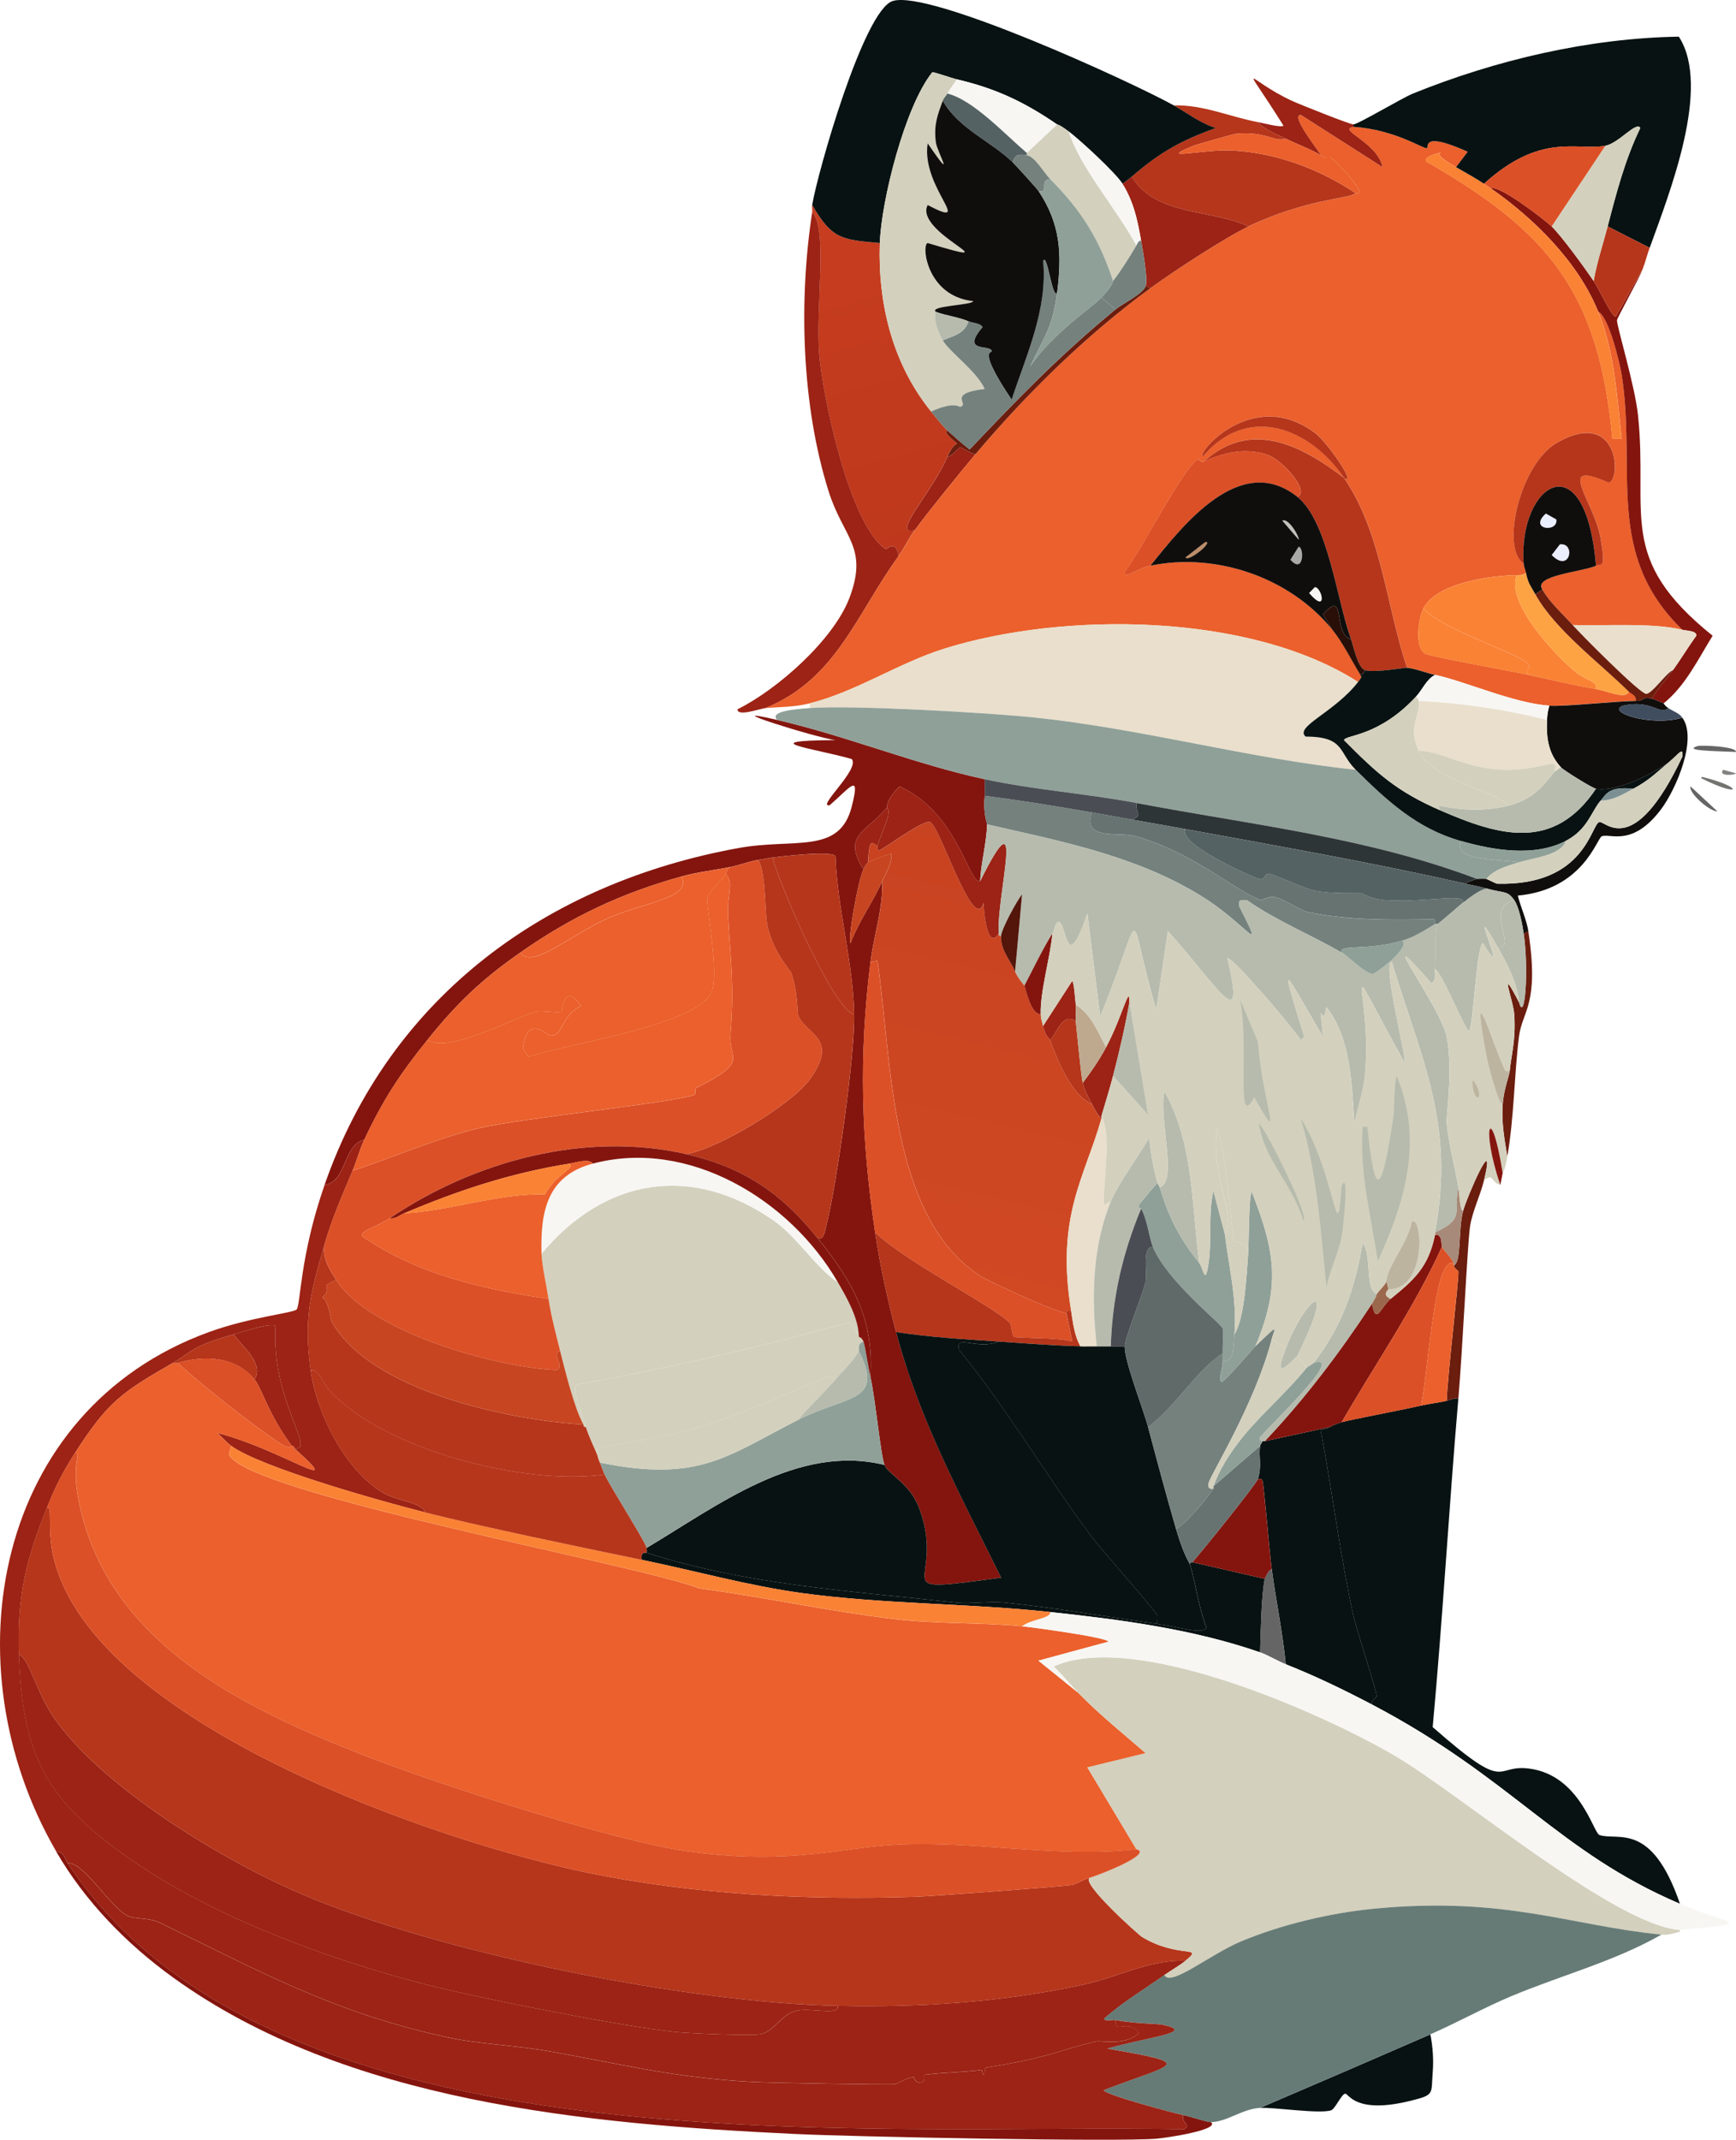 <svg width="155" height="191" viewBox="0 0 155 191" fill="none" xmlns="http://www.w3.org/2000/svg">
<g id="Vector">
<path d="M69.386 64.262C75.635 65.704 81.655 68.203 87.924 69.558V71.04C87.759 72.636 88.137 73.456 88.133 73.583C88.09 75.222 87.587 77.009 87.509 78.665C86.439 78.859 85.584 72.606 80.321 70.194C79.028 71.502 79.248 72.014 79.177 72.101C77.306 74.312 75.179 74.55 77.094 77.608C76.638 78.477 75.642 84.021 75.949 84.171C76.675 82.231 77.927 80.545 78.761 78.665C78.859 81.104 78.015 83.489 77.722 85.864C76.675 94.329 76.888 101.605 78.137 110.006C78.589 113.047 79.234 115.931 80.01 118.902C82.06 126.73 85.804 133.538 89.383 140.822C78.424 142.314 84.575 141.474 82.094 134.679C81.249 132.367 79.335 131.658 78.971 130.762C78.643 129.955 78.177 125.017 77.722 122.926C78.052 117.68 76.087 114.322 72.931 110.431C73.474 110.892 73.62 110.053 73.765 109.477C74.686 105.837 76.341 94.245 76.263 90.521C76.165 85.784 74.767 81.167 74.595 76.436C74.362 75.901 69.808 76.443 68.971 76.544C68.609 76.587 68.13 76.698 67.721 76.754C66.867 76.878 66.037 77.229 65.223 77.39C63.768 77.678 62.289 77.838 60.848 78.237C55.476 79.725 51.043 81.82 46.475 85.014C42.988 87.45 40.807 89.531 38.143 92.85C35.675 95.924 34.214 98.149 32.519 101.746C30.621 102.181 30.979 105.496 28.977 105.77C34.882 88.825 48.96 78.775 65.949 75.697C70.952 74.79 74.96 76.309 76.05 71.99C76.84 68.872 75.949 70.261 74.072 71.883C72.867 72.084 76.823 68.638 76.05 67.755C72.836 66.825 66.992 66.119 74.592 66.062C72.978 65.888 63.312 62.85 69.386 64.262Z" fill="#84150E"/>
<path d="M151.56 66.594C151.925 66.494 155.105 66.637 154.997 67.123C152.739 67.029 150.298 67.005 151.56 66.594Z" fill="#646564"/>
<path d="M150.936 70.194L153.333 72.418C152.739 72.482 150.767 70.839 150.936 70.194Z" fill="#646564"/>
<path d="M151.979 69.347C155.808 70.294 155.473 71.278 151.874 69.454L151.979 69.347Z" fill="#737471"/>
<path d="M153.853 68.712L154.997 69.029C154.994 69.177 153.35 69.344 153.853 68.712Z" fill="#828380"/>
<path d="M78.552 21.697C78.37 27.16 79.71 32.51 83.133 36.732C83.525 37.213 84.166 38.04 84.592 38.424C84.126 38.615 85.426 39.518 85.426 39.589C85.426 39.659 85.071 39.629 84.592 40.753C83.201 44.015 79.44 47.879 81.675 47.317C81.165 48.019 80.746 48.916 80.216 49.645C80.021 48.1 79.143 49.06 79.072 49.01C75.848 46.865 73.43 35.38 73.137 31.539C72.813 27.32 73.933 20.362 72.512 18.94C72.543 18.736 72.478 18.508 72.512 18.304C74.281 21.335 75.108 21.392 78.552 21.693V21.697Z" fill="url(#paint0_linear_1301_1113)"/>
<path d="M80.22 49.652C76.459 54.841 74.669 60.619 68.346 63.205C67.897 63.242 65.817 64.008 65.848 63.312C69.423 61.545 74.44 57.096 75.848 53.359C77.556 48.816 75.291 48.026 73.974 43.828C71.567 36.153 71.303 26.846 72.516 18.943C73.937 20.369 72.816 27.327 73.14 31.543C73.437 35.387 75.855 46.869 79.075 49.013C79.15 49.063 80.027 48.1 80.22 49.649V49.652Z" fill="#9C2315"/>
<path d="M87.094 40.545C85.784 42.094 82.782 45.801 81.678 47.324C79.443 47.886 83.204 44.022 84.595 40.76C84.96 40.776 85.669 39.92 85.74 39.913C85.814 39.907 86.807 40.545 87.094 40.549V40.545Z" fill="#9C2315"/>
<path d="M127.712 181.591C127.928 182.698 128.009 183.855 127.921 184.98C127.766 186.947 128.123 186.98 125.942 187.522C121.017 188.74 120.419 186.876 120.109 186.887C119.801 186.897 119.194 188.258 118.859 188.369C117.813 188.72 113.714 188.081 112.506 188.158C117.583 185.99 122.651 183.799 127.712 181.594V181.591Z" fill="#081212"/>
<path d="M89.177 83.325C89.19 83.486 89.207 83.559 89.386 83.536C89.312 84.757 90.203 85.707 90.635 86.714C90.915 87.36 91.398 87.852 91.469 87.985C91.54 88.123 92.036 90.618 92.927 90.528C92.941 90.986 93.049 91.184 93.137 91.588C93.346 92.539 93.667 92.602 93.761 92.86C94.457 94.73 95.686 97.775 97.512 98.577C97.752 99.016 97.958 99.511 98.346 99.849C96.82 105.192 94.271 108.561 95.638 117.001C95.142 116.921 95.247 117.212 95.223 117.212C94.46 117.202 88.346 114.445 87.411 113.823C79.376 108.494 79.622 94.449 78.349 85.761L77.725 85.868C78.019 83.492 78.866 81.104 78.765 78.668C79.112 77.882 79.629 77.153 79.599 76.233C79.538 76.135 77.6 76.902 77.516 76.975C77.597 74.479 78.029 75.403 78.349 75.493C78.37 75.5 78.278 75.895 78.454 75.918C78.714 75.948 82.316 73.195 83.035 73.375C83.886 73.59 86.992 83.589 87.826 80.575C87.836 81.445 88.181 84.911 89.18 83.328L89.177 83.325Z" fill="url(#paint1_linear_1301_1113)"/>
<path d="M95.216 117.209C95.39 118.056 95.563 118.904 95.736 119.751C94.575 119.373 90.78 119.467 90.53 119.326C90.372 119.24 90.257 118.206 90.216 118.162C88.937 116.694 80.986 112.739 78.133 110.009C76.884 101.608 76.668 94.332 77.718 85.868L78.343 85.761C79.612 94.446 79.369 108.49 87.404 113.823C88.339 114.442 94.454 117.199 95.216 117.212V117.209Z" fill="#DC5027"/>
<path d="M95.216 117.209C95.24 117.209 95.139 116.918 95.632 116.998C95.807 118.085 95.915 119.189 96.466 120.176C94.035 120.106 91.601 119.915 89.177 119.751C86.115 119.547 83.049 119.367 80.01 118.905C79.234 115.937 78.589 113.05 78.137 110.009C80.986 112.739 88.937 116.694 90.22 118.162C90.26 118.209 90.375 119.24 90.534 119.326C90.787 119.464 94.578 119.373 95.74 119.751C95.567 118.904 95.393 118.056 95.22 117.209H95.216Z" fill="#B6361B"/>
<path d="M87.509 78.665C91.695 70.224 88.933 80.117 89.177 83.325C88.177 84.907 87.833 81.442 87.823 80.572C86.989 83.586 83.883 73.586 83.032 73.372C82.313 73.191 78.707 75.945 78.451 75.915C78.278 75.895 78.366 75.496 78.346 75.49C78.761 74.175 79.686 72.469 79.18 72.101C79.251 72.017 79.031 71.502 80.324 70.194C85.588 72.606 86.442 78.859 87.512 78.665H87.509Z" fill="#9C2315"/>
<path d="M78.761 78.665C77.927 80.545 76.675 82.231 75.949 84.171C75.642 84.021 76.641 78.477 77.094 77.608C77.228 77.353 77.276 77.173 77.509 76.972C77.593 76.898 79.531 76.132 79.592 76.229C79.622 77.149 79.106 77.879 78.758 78.665H78.761Z" fill="#C74520"/>
<path d="M78.343 75.49C78.022 75.399 77.59 74.476 77.509 76.972C77.272 77.173 77.225 77.353 77.094 77.608C75.179 74.55 77.306 74.312 79.177 72.101C79.686 72.469 78.758 74.172 78.343 75.49Z" fill="#9C2315"/>
<path d="M130.21 124.833C129.369 134.602 128.819 144.401 127.918 154.164C134.822 160.236 133.309 157.436 136.56 157.871C141.081 158.476 142.256 163.612 142.81 163.799C144.433 164.351 147.458 162.518 149.997 169.941C139.086 165.278 135.068 158.76 122.502 152.153C122.357 151.755 122.911 151.531 122.917 151.41C122.944 151.036 121.064 145.248 120.834 144.211C119.622 138.694 118.967 133.157 117.917 127.69C117.998 127.563 118.279 127.644 118.751 127.373C119.015 127.222 119.501 127.031 119.791 126.948C120.605 126.713 124.622 125.974 126.874 125.466C127.62 125.298 128.407 125.211 129.167 125.041C129.528 124.96 129.825 124.783 130.207 124.83L130.21 124.833Z" fill="#081212"/>
<path d="M118.755 127.376C118.282 127.647 118.002 127.567 117.921 127.694C118.967 133.16 119.626 138.694 120.838 144.214C121.064 145.251 122.948 151.039 122.921 151.414C122.911 151.531 122.36 151.758 122.506 152.156C120.004 150.842 117.425 149.594 114.798 148.557C114.524 145.709 113.934 142.919 113.549 140.086C113.366 138.747 112.847 132.521 112.715 132.143C112.657 131.979 112.435 132.036 112.3 132.036C112.691 130.869 112.36 130.086 112.509 129.072C112.536 128.885 112.664 128.848 112.718 128.647H112.928L118.761 127.376H118.755Z" fill="#081212"/>
<path d="M132.502 105.349C132.171 106.72 131.459 108.116 131.253 109.477C131.027 110.969 130.591 120.414 130.213 124.83C129.832 124.783 129.535 124.96 129.173 125.041C129.224 122.983 130.284 114.074 130.213 113.499C130.203 113.418 129.879 113.268 129.798 112.97C130.514 112.632 130.169 109.895 130.632 108.099C130.915 106.998 133.633 100.672 132.506 105.345L132.502 105.349Z" fill="#6B1D0E"/>
<path d="M128.751 111.28C126.26 116.754 122.799 121.745 119.795 126.951C119.501 127.035 119.015 127.222 118.755 127.376L112.921 128.647C116.53 124.837 119.616 120.745 122.502 116.362C122.867 118.35 123.235 116.704 124.17 115.937C126.189 114.288 127.539 113.154 128.127 110.22C128.802 110.11 128.66 111.1 128.751 111.28Z" fill="#84150E"/>
<path d="M129.795 112.763C128.056 112.037 127.583 122.107 126.878 125.469C124.626 125.977 120.608 126.717 119.795 126.951C122.799 121.745 126.26 116.754 128.751 111.28C128.957 111.679 129.66 112.331 129.791 112.763H129.795Z" fill="#DC5027"/>
<path d="M129.795 112.763C129.815 112.826 129.778 112.91 129.795 112.973C129.876 113.271 130.203 113.425 130.21 113.502C130.277 114.077 129.217 122.987 129.17 125.044C128.41 125.211 127.627 125.298 126.878 125.469C127.583 122.107 128.053 112.037 129.795 112.763Z" fill="#EB602C"/>
<path d="M57.721 138.6C66.695 141.481 76.033 142.016 85.321 143.046C86.678 143.197 88.326 142.906 89.697 143.046C94.251 143.511 98.809 144.308 103.339 144.953C105.341 145.238 107.522 145.957 107.715 145.271C107.023 143.478 106.786 141.477 106.256 139.657C106.233 139.4 106.456 139.457 106.466 139.447C108.617 139.942 110.77 140.436 112.924 140.929C112.617 142.411 112.563 145.773 112.509 147.493C106.52 145.412 100.027 144.565 93.761 143.893C86.415 143.103 78.903 143.207 71.577 142.2C66.779 141.541 62.05 140.209 57.309 139.236C57.161 138.383 57.715 138.637 57.725 138.6H57.721Z" fill="#081212"/>
<path d="M114.795 148.553C114.038 148.252 113.258 147.757 112.502 147.493C112.556 145.77 112.61 142.411 112.917 140.929C112.928 140.879 113.299 140.056 113.542 140.082C113.927 142.916 114.518 145.706 114.791 148.553H114.795Z" fill="#646564"/>
<path d="M32.519 101.749C32.103 102.632 31.85 103.619 31.479 104.502C30.561 106.684 29.639 108.781 28.98 111.066C27.728 115.402 27.1 117.61 27.731 122.291C28.255 126.168 30.841 131.317 34.291 133.304C35.378 133.93 37.829 134.181 37.937 134.997C34.23 134.064 23.349 131.023 20.648 129.069C20.304 128.821 19.757 128.222 19.399 127.904C25.088 129.353 31.256 133.729 26.273 129.279C28.309 129.544 24.166 124.991 24.605 118.373C24.227 118.008 21.455 118.952 20.854 119.116C17.1 120.136 16.965 120.782 15.439 121.658C10.831 124.301 9.612 125.154 6.691 129.704C5.601 131.401 4.946 132.699 4.193 134.576C2.292 139.32 1.519 142.478 1.695 147.707C2.002 156.877 4.267 160.808 11.59 165.92C19.035 171.119 29.318 174.899 38.045 177.144C42.785 178.365 55.689 180.915 60.334 181.38C61.634 181.51 66.928 181.734 67.833 181.591C69.156 181.38 69.754 179.75 71.165 179.473C72.516 179.208 74.946 179.951 74.811 179.048C82.212 179.202 89.541 178.723 96.786 177.141C99.778 176.489 102.752 174.893 105.848 175.023C105.271 175.492 104.582 175.863 103.974 176.295C102.161 177.579 100.21 178.74 98.559 180.212C98.728 180.44 99.322 180.266 99.599 180.319C99.491 181.667 100.757 180.092 101.682 181.483C100.426 182.658 98.37 182.102 97.83 182.226C94.801 182.905 93.792 183.668 88.039 184.555C87.84 184.585 88.029 185.16 87.829 185.19C87.688 185.21 87.762 184.745 87.62 184.765C86.398 184.949 84.123 184.993 82.62 185.19C82.418 185.217 82.62 185.742 82.411 185.826C81.705 186.107 81.624 185.398 81.577 185.401C80.858 185.478 80.149 186.017 79.909 186.037C79.062 186.104 68.579 185.916 66.996 185.826C59.831 185.411 55.409 184.21 48.873 183.073C45.875 182.551 42.681 182.464 39.706 181.801C29.538 179.54 23.207 175.953 14.294 171.634C13.238 171.122 12.107 171.343 11.377 170.999C9.949 170.326 7.306 166.03 6.067 166.338C5.79 165.92 5.719 165.264 5.027 165.278C-4.662 148.597 -0.466 125.85 18.67 118.898C22.34 117.567 26.215 117.195 26.482 116.888C26.854 116.459 26.749 112.177 28.98 105.77C30.983 105.499 30.625 102.181 32.522 101.746L32.519 101.749Z" fill="#9C2315"/>
<path d="M6.063 166.342C24.45 194.11 77.002 189.526 105.736 190.061C106.381 189.62 105.497 189.627 105.632 188.79C106.388 188.941 107.749 189.429 108.13 189.426C108.957 190.115 104.129 190.838 103.235 190.908C99.68 191.196 76.28 190.741 70.949 190.483C52.471 189.596 30.922 187.703 15.436 176.505C11.303 173.518 7.613 169.744 5.02 165.281C5.716 165.264 5.787 165.923 6.06 166.342H6.063Z" fill="#84150E"/>
<path d="M15.436 121.655C15.571 121.638 15.743 121.685 15.851 121.655C18.12 123.739 22.157 126.887 24.703 128.644C25.034 128.875 25.655 129.366 26.057 129.069C26.067 129.082 26.286 129.022 26.266 129.279C31.249 133.726 25.081 129.35 19.392 127.904C19.75 128.226 20.297 128.821 20.642 129.069L20.432 129.811C21.894 133.321 57.08 139.674 62.404 141.778C68.235 142.571 74.062 143.836 79.902 144.532C83.596 144.97 87.664 144.816 91.256 145.168C92.056 145.244 98.886 146.154 98.964 146.543L92.715 148.235C93.894 149.188 95.075 150.141 96.256 151.096C98.15 153.04 100.254 154.726 102.296 156.496L97.09 157.767L101.466 165.074C94.406 165.856 87.374 164.344 80.324 164.649C75.118 164.876 70.719 166.522 61.577 165.284C55.064 164.404 39.325 159.339 32.833 156.813C21.725 152.491 9.055 146.506 6.901 133.2C6.452 130.42 7.343 129.614 6.691 129.708C9.612 125.154 10.831 124.305 15.439 121.662L15.436 121.655Z" fill="#EB602C"/>
<path d="M97.299 167.613C96.469 168.061 101.638 172.698 101.986 172.909C105.257 174.873 107.607 173.591 105.838 175.027C102.742 174.896 99.767 176.492 96.776 177.144C89.531 178.727 82.202 179.205 74.801 179.051C61.354 178.77 39.396 174.364 26.995 169.098C20.058 166.151 9.159 159.607 4.811 153.321C3.187 150.972 2.603 147.981 1.688 147.707C1.512 142.478 2.286 139.32 4.186 134.576C4.747 134.371 4.153 136.446 4.811 139.129C8.457 153.99 39.45 164.505 52.617 167.191C62.164 169.138 72.063 169.627 81.779 169.309C83.208 169.262 95.051 168.389 95.736 168.248C96.057 168.185 96.645 167.81 97.299 167.613Z" fill="#B6361B"/>
<path d="M149.997 172.273C150.021 172.531 149.798 172.474 149.788 172.484C149.322 172.618 148.809 172.745 148.329 172.695C140.132 171.875 134.481 169.269 122.813 170.366C118.859 170.738 114.396 171.788 110.73 173.33C108.036 174.464 104.467 177.409 103.961 176.295C104.568 175.863 105.257 175.492 105.834 175.023C107.6 173.588 105.254 174.869 101.982 172.905C101.634 172.695 96.462 168.061 97.296 167.609C98.376 167.282 102.971 165.455 101.462 165.067L97.087 157.76L102.293 156.489C100.25 154.719 98.144 153.033 96.253 151.089C95.514 150.333 94.859 149.47 94.065 148.761C101.223 145.465 118.042 152.879 124.687 156.807C130.409 160.192 144.292 171.915 149.994 172.266L149.997 172.273Z" fill="#D3D0BD"/>
<path d="M112.506 147.493C113.262 147.757 114.038 148.252 114.798 148.553C117.425 149.594 120.004 150.838 122.506 152.153C135.071 158.76 139.089 165.281 150.001 169.941C154.548 171.885 157.003 171.621 150.001 172.27C144.298 171.919 130.416 160.196 124.693 156.81C118.049 152.882 101.229 145.465 94.072 148.764C94.862 149.477 95.52 150.336 96.26 151.092C95.08 150.14 93.9 149.187 92.718 148.232L98.967 146.539C98.89 146.148 92.063 145.241 91.26 145.164C92.06 144.529 93.859 144.478 93.758 143.893C100.024 144.565 106.516 145.412 112.506 147.493Z" fill="#F7F6F3"/>
<path d="M148.333 172.695C144.136 175.09 139.349 176.331 134.896 178.201C132.462 179.225 130.119 180.54 127.708 181.591C122.647 183.799 117.58 185.987 112.502 188.154C110.895 188.255 109.548 189.406 108.127 189.426C107.745 189.432 106.385 188.941 105.628 188.79C104.906 188.646 98.545 186.957 98.545 186.565C104.97 184.1 106.901 184.267 98.859 182.858C102.387 181.845 106.915 181.403 103.859 180.741C103.302 180.62 101.402 180.65 99.588 180.316C99.308 180.266 98.718 180.436 98.549 180.209C100.2 178.737 102.151 177.576 103.964 176.291C104.47 177.405 108.042 174.461 110.733 173.327C114.396 171.781 118.859 170.734 122.816 170.363C134.484 169.269 140.136 171.875 148.333 172.691V172.695Z" fill="url(#paint2_linear_1301_1113)"/>
<path d="M101.466 165.07C102.975 165.455 98.38 167.285 97.299 167.613C96.645 167.81 96.057 168.182 95.736 168.248C95.051 168.389 83.208 169.262 81.779 169.309C72.063 169.627 62.168 169.138 52.617 167.191C39.45 164.508 8.457 153.99 4.811 139.129C4.153 136.446 4.743 134.371 4.186 134.576C4.939 132.699 5.598 131.404 6.685 129.704C7.336 129.614 6.442 130.42 6.894 133.197C9.048 146.502 21.718 152.488 32.826 156.81C39.318 159.336 55.058 164.401 61.57 165.281C70.713 166.519 75.112 164.873 80.318 164.645C87.37 164.341 94.403 165.85 101.459 165.07H101.466Z" fill="#DC5027"/>
<path d="M99.588 180.319C101.402 180.654 103.302 180.624 103.859 180.744C106.918 181.407 102.387 181.848 98.859 182.862C106.901 184.27 104.97 184.103 98.545 186.569C98.545 186.96 104.906 188.65 105.628 188.793C105.493 189.63 106.378 189.623 105.733 190.065C77.002 189.53 24.45 194.113 6.06 166.345C7.303 166.037 9.946 170.333 11.371 171.005C12.1 171.35 13.231 171.129 14.288 171.641C23.201 175.957 29.531 179.543 39.7 181.808C42.674 182.47 45.864 182.557 48.866 183.079C55.402 184.217 59.825 185.418 66.989 185.833C68.576 185.923 79.055 186.11 79.902 186.043C80.142 186.023 80.851 185.485 81.57 185.408C81.618 185.404 81.698 186.11 82.404 185.833C82.613 185.749 82.411 185.224 82.613 185.197C84.116 185 86.391 184.959 87.614 184.772C87.755 184.752 87.681 185.217 87.823 185.197C88.022 185.167 87.833 184.591 88.032 184.561C93.785 183.675 94.794 182.912 97.823 182.233C98.366 182.112 100.422 182.664 101.675 181.49C100.75 180.098 99.484 181.674 99.592 180.326L99.588 180.319Z" fill="#9C2315"/>
<path d="M74.801 179.048C74.936 179.951 72.505 179.208 71.155 179.473C69.744 179.75 69.143 181.38 67.823 181.591C66.918 181.734 61.624 181.51 60.324 181.38C55.679 180.915 42.775 178.365 38.035 177.144C29.308 174.899 19.024 171.119 11.58 165.92C4.257 160.808 1.992 156.877 1.685 147.707C2.6 147.978 3.187 150.969 4.808 153.321C9.153 159.607 20.054 166.151 26.992 169.098C39.389 174.364 61.351 178.77 74.798 179.051L74.801 179.048Z" fill="#9C2315"/>
<path d="M37.934 134.997C43.096 136.298 51.817 138.102 57.306 139.233C62.046 140.206 66.779 141.538 71.574 142.197C78.9 143.204 86.412 143.103 93.758 143.89C93.859 144.475 92.06 144.522 91.26 145.161C87.668 144.81 83.599 144.963 79.906 144.525C74.069 143.829 68.238 142.565 62.407 141.772C57.08 139.671 21.897 133.318 20.436 129.805L20.645 129.062C23.346 131.019 34.227 134.057 37.934 134.99V134.997Z" fill="#FA8235"/>
<path d="M26.27 129.279C26.293 129.022 26.07 129.079 26.06 129.069C23.923 126.198 23.396 123.947 22.728 123.14C23.589 121.739 21.729 120.273 20.854 119.116C21.452 118.952 24.227 118.012 24.605 118.373C24.166 124.991 28.305 129.544 26.273 129.279H26.27Z" fill="#9C2315"/>
<path d="M20.851 119.116C21.725 120.27 23.585 121.739 22.725 123.14C20.993 121.056 18.285 120.969 15.851 121.658C15.743 121.688 15.567 121.642 15.436 121.658C16.962 120.782 17.1 120.136 20.851 119.116Z" fill="#B6361B"/>
<path d="M22.728 123.137C23.396 123.943 23.923 126.195 26.06 129.065C25.658 129.363 25.037 128.871 24.706 128.641C22.161 126.884 18.12 123.736 15.854 121.652C18.288 120.962 20.996 121.049 22.728 123.134V123.137Z" fill="#DC5027"/>
<path d="M96.05 91.16C96.199 92.535 96.52 95.995 96.675 96.667C96.837 97.376 97.168 97.955 97.509 98.574C95.682 97.768 94.454 94.727 93.758 92.856C94.427 92.06 94.906 90.354 96.05 91.164V91.16Z" fill="#B6361B"/>
<path d="M89.177 119.751C91.601 119.915 94.038 120.106 96.466 120.176C96.952 120.19 97.438 120.166 97.924 120.176H100.422C100.395 121.514 102.08 125.777 102.506 127.376C103.312 130.424 104.126 133.455 105.004 136.482C105.689 138.838 106.206 139.497 106.253 139.661C106.783 141.481 107.019 143.481 107.711 145.275C107.522 145.96 105.338 145.241 103.336 144.957C103.302 144.709 103.39 144.368 103.336 144.214C103.181 143.782 98.306 138.296 97.502 137.225C93.407 131.762 89.963 125.787 85.628 120.494C85.26 119.022 87.276 120.561 89.17 119.751H89.177Z" fill="#081212"/>
<path d="M89.177 119.751C87.283 120.561 85.267 119.022 85.635 120.494C89.97 125.783 93.414 131.762 97.509 137.225C98.312 138.296 103.187 143.782 103.343 144.214C103.397 144.368 103.309 144.706 103.343 144.957C98.812 144.311 94.251 143.515 89.7 143.05C88.329 142.909 86.685 143.2 85.325 143.05C76.037 142.019 66.698 141.484 57.725 138.604C57.752 138.533 57.735 138.312 57.725 138.179C64.072 134.405 71.216 128.855 78.971 130.765C79.335 131.662 81.249 132.371 82.094 134.683C84.578 141.477 78.424 142.314 89.383 140.825C85.8 133.545 82.06 126.734 80.01 118.905C83.049 119.367 86.115 119.547 89.177 119.751Z" fill="#081212"/>
<path d="M77.718 122.926C78.174 125.017 78.64 129.955 78.967 130.762C71.209 128.851 64.069 134.398 57.721 138.175C57.684 137.72 54.531 132.789 53.971 131.611C53.839 131.334 53.704 130.892 53.555 130.551C62.458 132.377 64.956 129.939 71.26 126.74C75.675 124.499 79.001 125.208 76.675 120.598C76.736 120.477 76.493 119.919 77.09 119.751C77.229 120.089 77.526 122.053 77.715 122.93L77.718 122.926Z" fill="#8FA098"/>
<path d="M74.801 114.455C75.628 115.884 76.658 117.677 76.675 119.326C76.351 118.751 76.516 118.353 75.736 118.055C67.765 120.253 59.673 122.143 51.574 123.562C50.939 123.933 51.898 126.088 52.303 127.373C52.05 127.396 52.117 127.199 52.093 127.162C51.307 125.814 50.436 122.291 50.01 120.598C49.615 119.032 49.217 117.543 48.971 115.937C48.798 114.823 48.373 112.876 48.346 111.913C53.998 105.138 61.756 103.85 69.072 108.949C71.239 110.461 72.819 113.151 74.801 114.455Z" fill="#D3D0BD"/>
<path d="M76.678 119.326C76.692 119.353 76.928 119.34 77.094 119.751C76.496 119.919 76.739 120.477 76.678 120.598C76.243 121.454 75.23 122.401 74.595 123.14C74.332 123.02 74.214 122.853 73.866 122.93C73.235 123.063 66.374 126.279 61.783 127.59C59.484 128.246 53.849 129.136 53.451 129.283C53.265 129.35 53.366 129.738 53.346 129.919C52.975 129.022 52.607 128.329 52.306 127.376C51.901 126.091 50.942 123.933 51.577 123.565C59.676 122.147 67.769 120.257 75.74 118.059C76.52 118.356 76.351 118.754 76.678 119.33V119.326Z" fill="#D3D0BD"/>
<path d="M74.595 123.137C73.525 124.385 72.313 125.472 71.263 126.737C64.96 129.935 62.461 132.374 53.559 130.547C53.38 130.139 53.363 129.942 53.349 129.912C53.366 129.734 53.268 129.343 53.454 129.276C53.852 129.129 59.487 128.236 61.786 127.583C66.378 126.272 73.235 123.06 73.869 122.923C74.217 122.849 74.335 123.017 74.599 123.134L74.595 123.137Z" fill="#D3D0BD"/>
<path d="M71.26 126.74C72.309 125.476 73.522 124.388 74.592 123.14C75.227 122.404 76.239 121.458 76.675 120.598C79.001 125.208 75.675 124.499 71.26 126.74Z" fill="#B6BBAD"/>
<path d="M74.801 114.455C72.819 113.151 71.239 110.461 69.072 108.949C61.759 103.85 53.998 105.138 48.346 111.913C48.238 108.116 48.856 104.947 52.927 103.867C61.482 101.595 70.537 107.085 74.798 114.455H74.801Z" fill="#F7F6F3"/>
<path d="M67.721 76.758C68.457 78.237 68.221 81.431 68.555 82.793C69.116 85.085 70.557 86.597 70.638 86.818C71.246 88.46 71.185 90.448 71.263 90.628C72.006 92.391 74.97 92.649 72.303 96.346C70.723 98.537 64.177 102.539 61.263 103.017C52.286 100.959 42.401 103.606 34.808 108.734C33.606 109.547 32.208 109.835 32.309 110.324C37.137 113.719 43.211 115.108 48.974 115.937C49.22 117.543 49.622 119.029 50.014 120.598C49.146 120.788 50.476 121.976 49.7 122.291C44.369 122.09 32.974 118.922 30.017 114.245C29.392 113.254 28.761 112.287 28.977 111.066C29.636 108.781 30.557 106.684 31.476 104.502C35.274 103.268 38.927 101.608 42.829 100.692C46.587 99.805 60.48 98.387 61.992 97.728C62.208 97.634 61.985 97.199 62.202 97.092C66.965 94.71 65.041 94.6 65.223 92.328C65.571 87.952 65.237 85.945 65.014 81.739C64.912 79.782 65.561 78.762 64.805 78.032C64.865 77.952 64.832 77.591 65.22 77.397C66.033 77.236 66.867 76.885 67.718 76.761L67.721 76.758Z" fill="#DC5027"/>
<path d="M31.476 104.502C31.847 103.619 32.1 102.632 32.515 101.749C34.21 98.156 35.672 95.931 38.14 92.853C40.236 94.001 45.868 90.853 47.826 90.311C48.343 90.17 49.801 90.458 50.118 90.311C50.26 90.244 50.26 87.581 51.888 89.782C49.902 90.809 50.351 92.545 49.075 92.428C48.876 92.408 47.083 90.468 46.678 93.593L47.198 94.335C50.301 93.208 62.36 91.535 63.548 88.511C64.207 86.835 63.045 80.659 63.133 80.251C63.272 79.588 64.382 78.591 64.801 78.026C65.554 78.755 64.906 79.775 65.01 81.733C65.23 85.938 65.567 87.945 65.22 92.321C65.037 94.596 66.962 94.703 62.198 97.085C61.982 97.192 62.205 97.627 61.989 97.721C60.476 98.38 46.584 99.799 42.826 100.685C38.927 101.605 35.27 103.265 31.472 104.496L31.476 104.502Z" fill="#EB602C"/>
<path d="M53.974 131.611C54.531 132.792 57.684 137.72 57.725 138.175C57.735 138.309 57.752 138.527 57.725 138.6C57.711 138.637 57.158 138.379 57.309 139.236C51.82 138.105 43.099 136.302 37.937 135C37.833 134.181 35.378 133.93 34.291 133.308C30.837 131.32 28.251 126.175 27.731 122.294C28.464 122.167 28.876 123.525 29.399 124.094C34.301 129.437 46.908 132.635 53.977 131.611H53.974Z" fill="#B6361B"/>
<path d="M30.017 114.245C28.258 114.994 29.889 114.756 28.768 115.834C29.335 116.001 29.541 117.844 29.602 117.951C33.045 124.178 45.517 126.77 52.097 127.165C52.117 127.202 52.05 127.399 52.306 127.376C52.607 128.329 52.975 129.022 53.346 129.919C53.359 129.949 53.376 130.146 53.555 130.554C53.704 130.895 53.842 131.337 53.971 131.615C46.898 132.638 34.291 129.44 29.392 124.097C28.869 123.529 28.457 122.17 27.725 122.297C27.093 117.617 27.725 115.409 28.974 111.073C28.758 112.291 29.389 113.261 30.014 114.251L30.017 114.245Z" fill="#B6361B"/>
<path d="M65.22 77.393C64.832 77.587 64.862 77.949 64.805 78.029C64.386 78.594 63.279 79.591 63.137 80.254C63.052 80.659 64.21 86.838 63.552 88.514C62.364 91.538 50.304 93.211 47.201 94.339L46.681 93.596C47.083 90.468 48.876 92.412 49.078 92.432C50.355 92.549 49.906 90.812 51.891 89.785C50.26 87.587 50.264 90.25 50.122 90.314C49.808 90.461 48.346 90.173 47.829 90.314C45.871 90.853 40.24 94.004 38.143 92.856C40.807 89.538 42.988 87.457 46.475 85.021C47.417 86.577 50.871 83.529 54.078 82.057C57.407 80.528 61.85 80.214 60.848 78.246C62.289 77.848 63.765 77.688 65.223 77.4L65.22 77.393Z" fill="#EB602C"/>
<path d="M76.26 90.525C76.334 94.245 74.683 105.841 73.761 109.481C73.616 110.056 73.471 110.896 72.927 110.434C69.656 106.406 66.31 104.178 61.263 103.02C64.177 102.542 70.723 98.541 72.303 96.349C74.967 92.652 72.006 92.395 71.263 90.632C71.185 90.451 71.246 88.464 70.638 86.821C70.557 86.604 69.116 85.088 68.555 82.796C68.221 81.435 68.457 78.24 67.721 76.761C68.13 76.701 68.609 76.59 68.971 76.55C69.71 79.297 74.511 90.24 76.26 90.528V90.525Z" fill="#B6361B"/>
<path d="M61.263 103.02C66.31 104.178 69.656 106.403 72.927 110.434C76.084 114.325 78.052 117.684 77.718 122.93C77.526 122.056 77.232 120.093 77.094 119.751C76.928 119.343 76.692 119.353 76.678 119.326C76.661 117.677 75.632 115.884 74.805 114.455C70.544 107.085 61.489 101.595 52.934 103.867C52.58 103.388 51.503 103.763 50.851 103.867C45.598 104.71 40.949 106.242 36.06 108.313C35.652 108.487 35.304 108.828 34.811 108.738C42.401 103.609 52.289 100.963 61.266 103.02H61.263Z" fill="#84150E"/>
<path d="M76.26 90.525C74.507 90.237 69.71 79.294 68.971 76.547C69.808 76.447 74.362 75.908 74.595 76.44C74.767 81.171 76.165 85.787 76.263 90.525H76.26Z" fill="#B6361B"/>
<path d="M46.472 85.018C51.04 81.826 55.473 79.729 60.844 78.24C61.847 80.21 57.401 80.522 54.075 82.05C50.868 83.522 47.414 86.57 46.472 85.014V85.018Z" fill="#EB602C"/>
<path d="M52.931 103.867C48.859 104.947 48.241 108.119 48.349 111.913C48.376 112.876 48.802 114.823 48.974 115.937C43.211 115.111 37.137 113.719 32.309 110.324C32.212 109.835 33.606 109.547 34.808 108.734C35.304 108.828 35.648 108.484 36.057 108.31C40.257 108.072 44.514 106.506 48.66 106.617C49.659 104.747 51.347 104.352 50.848 103.863C51.499 103.76 52.576 103.385 52.931 103.863V103.867Z" fill="#EB602C"/>
<path d="M30.017 114.245C32.978 118.922 44.372 122.09 49.7 122.291C50.476 121.973 49.143 120.788 50.014 120.598C50.439 122.291 51.31 125.817 52.097 127.162C45.517 126.767 33.045 124.174 29.602 117.948C29.541 117.841 29.335 115.998 28.768 115.83C29.889 114.753 28.258 114.991 30.017 114.241L30.017 114.245Z" fill="#C74520"/>
<path d="M36.057 108.313C40.946 106.239 45.591 104.706 50.848 103.867C51.347 104.355 49.659 104.75 48.66 106.62C44.514 106.513 40.26 108.075 36.057 108.313Z" fill="#FA8235"/>
<path d="M113.545 140.082C113.302 140.056 112.931 140.879 112.921 140.929C110.769 140.434 108.616 139.94 106.462 139.447C107.3 138.507 112.131 132.528 112.296 132.033C112.435 132.033 112.657 131.973 112.711 132.14C112.84 132.518 113.363 138.741 113.545 140.082Z" fill="#84150E"/>
<path d="M120.838 11.319C124.565 11.57 127.063 13.296 127.398 13.226C127.607 13.182 126.841 11.657 131.044 13.544L130.004 14.919C127.755 13.614 128.751 13.684 128.65 13.647C128.576 13.62 127.148 13.935 127.296 14.39C138.269 20.676 142.749 26.063 143.961 39.167H144.795C144.366 35.383 144.163 31.419 142.712 27.836C143.62 28.234 144.622 32.356 144.795 33.45C146.159 42.028 143.228 49.451 150.21 56.216C147.587 55.567 143.255 55.885 140.419 55.791C139.501 54.754 138.424 53.851 137.712 52.613C136.871 51.352 141.317 51.044 142.502 50.495C143.032 50.251 143.39 50.873 142.918 48.06C142.354 44.691 138.741 40.9 143.647 43.081C144.768 42.787 144.558 36.397 139.065 39.482C135.696 41.372 133.967 48.993 136.044 50.281C136.064 50.589 136.189 50.816 136.253 51.127C135.943 51.348 135.777 51.331 135.419 51.338C133.194 51.375 128.289 51.987 127.087 54.302C126.662 55.122 126.273 57.698 127.192 58.327C127.583 58.595 135.153 59.946 136.462 60.234C138.522 60.686 140.409 61.144 142.502 61.505C143.424 61.666 145.277 62.489 145.419 61.716C145.666 61.96 146.138 62.054 146.044 62.562C144.16 62.586 139.663 63.078 138.336 62.987C135.142 62.763 130.858 60.823 128.13 60.234C127.32 60.06 126.476 59.699 125.632 59.598C123.775 54.051 123.37 47.575 120.007 42.657C121.246 43.459 118.559 39.495 117.404 38.632C111.83 34.473 106.756 40.519 107.404 40.75C111.412 36.002 116.945 38.173 120.007 42.657C116.145 39.692 111.662 37.424 107.509 41.174C107.202 41.308 107.013 40.95 106.989 40.964C105.693 41.663 101.786 49.331 100.429 51.024C100.368 51.786 101.469 50.753 102.722 50.495C108.555 49.287 115.156 51.519 118.967 56.213C119.886 57.343 120.686 58.976 121.466 60.237C121.371 60.465 121.841 60.117 121.256 60.873C111.584 54.674 94.94 54.563 84.285 57.909C80.22 59.184 76.455 61.736 72.306 62.78C70.932 63.125 69.727 63.094 68.349 63.205C74.673 60.615 76.462 54.841 80.223 49.652C80.75 48.923 81.172 48.026 81.682 47.324C82.786 45.801 85.787 42.094 87.097 40.545C91.695 35.112 96.999 29.91 102.718 25.721C104.653 24.306 109.42 21.185 111.466 20.215C116.678 17.742 120.456 17.756 121.047 17.25C122.354 17.448 119.042 14.196 118.859 14.072C118.809 14.035 118.448 14.193 117.921 13.861C117.83 13.564 115.112 10.242 116.152 10.262C118.583 11.814 121.012 13.367 123.441 14.922C122.965 12.68 119.356 11.613 120.838 11.322V11.319Z" fill="#EB602C"/>
<path d="M121.253 60.876C119.17 63.576 115.551 64.868 116.567 65.748C120.102 65.758 119.477 67.159 121.047 68.712C111.581 67.731 101.989 65.058 92.404 64.051C88.15 63.606 76.02 62.924 72.303 63.205V62.78C76.452 61.736 80.216 59.184 84.281 57.909C94.936 54.567 111.584 54.674 121.253 60.873V60.876Z" fill="#E9DFCC"/>
<path d="M72.303 63.205C76.02 62.924 88.15 63.606 92.404 64.051C101.989 65.055 111.581 67.731 121.047 68.712C123.87 71.502 126.516 73.947 130.419 75.065C129.676 76.885 133.907 76.664 135.625 76.972C134.693 77.283 133.468 77.557 132.708 78.454C132.438 78.43 132.144 78.441 131.874 78.454C122.09 74.744 111.655 73.61 101.462 71.676C96.992 70.829 92.37 70.518 87.924 69.558C81.655 68.203 75.635 65.707 69.386 64.262C68.714 63.526 70.675 63.325 72.303 63.202V63.205Z" fill="#8FA098"/>
<path d="M112.296 10.894C112.975 11.613 113.778 11.867 114.795 12.376C113.802 12.734 113.042 11.677 110.314 11.951C110.122 11.971 106.861 12.891 106.564 13.012C103.076 14.423 107.435 13.279 110.105 13.437C113.988 13.664 117.809 15.082 121.04 17.247C120.446 17.752 116.668 17.742 111.459 20.211C108.079 18.632 103.194 19.305 101.044 15.765C103.586 13.574 105.385 12.58 108.542 11.422C107.151 10.988 106.03 10.098 104.791 9.412C107.384 9.321 109.805 10.429 112.289 10.894H112.296Z" fill="#B6361B"/>
<path d="M138.542 20.215C139.447 21.091 141.456 23.865 142.293 25.086C142.786 25.805 143.9 28.304 144.271 28.264C145.07 26.852 145.869 25.44 146.668 24.029C146.351 24.861 144.41 28.328 144.376 28.582C144.322 29.013 145.976 34.423 146.25 37.053C147.182 45.982 144.292 49.826 152.914 56.748C151.608 58.852 150.5 61.201 148.539 62.783C148.421 62.73 147.553 62.368 147.499 62.358C148.019 61.432 148.748 60.682 149.373 59.816C150.088 58.826 150.737 57.738 151.456 56.745C151.506 56.29 150.568 56.306 150.207 56.216C143.225 49.451 146.155 42.028 144.791 33.45C144.619 32.359 143.616 28.234 142.708 27.836C140.899 23.373 136.965 19.502 133.127 16.822C133.819 16.438 138.002 19.686 138.542 20.211V20.215Z" fill="#84150E"/>
<path d="M120.838 11.108V11.319C119.356 11.61 122.965 12.677 123.441 14.919C121.01 13.366 118.58 11.813 116.152 10.258C115.115 10.238 117.83 13.56 117.921 13.858C117.1 13.339 115.676 12.814 114.798 12.376C113.778 11.867 112.975 11.613 112.3 10.894C112.681 10.964 114.44 11.432 114.592 11.212C110.655 4.915 111.213 7.067 115.321 8.987C115.966 9.288 120.547 11.115 120.841 11.105L120.838 11.108Z" fill="#9C2315"/>
<path d="M147.499 62.358C147.553 62.368 148.424 62.73 148.539 62.783C148.566 62.797 148.583 62.951 148.954 63.208C148.157 63.891 147.526 62.412 144.893 62.998C143.37 63.583 147.533 64.894 150.203 64.058C151.587 65.942 149.653 70.438 148.329 72.211C145.764 75.65 143.762 74.359 143.019 74.647C142.573 74.821 141.371 79.407 135.521 79.943C135.764 80.96 136.304 82.101 136.459 83.121L136.044 83.332C135.926 82.529 135.635 80.977 135.21 80.368C134.575 79.458 134.335 79.762 132.712 79.307C132.08 79.13 131.473 79.026 130.838 78.882C130.922 78.738 131.824 78.461 131.878 78.457C132.148 78.444 132.441 78.434 132.712 78.457C132.762 78.461 133.589 78.879 133.65 78.882C141.608 79.12 142.06 73.493 142.816 73.375C143.35 73.292 145.882 76.714 150.21 67.551C150.305 66.597 149.926 67.276 148.961 68.079C147.404 69.143 144.342 70.729 142.502 70.408C142.158 70.348 139.619 68.765 139.379 68.501C138.235 67.25 138.056 65.885 138.13 64.265C138.15 63.804 138.198 63.429 138.34 62.994C139.666 63.088 144.163 62.593 146.047 62.569C146.898 62.559 146.51 62.178 147.506 62.358H147.499Z" fill="#100E0D"/>
<path d="M148.957 63.205C149.356 63.479 149.903 63.636 150.207 64.051C147.536 64.888 143.373 63.58 144.896 62.991C147.529 62.405 148.161 63.884 148.957 63.202V63.205Z" fill="#3F4D5F"/>
<path d="M120.004 42.663C123.363 47.581 123.768 54.058 125.629 59.605C125.443 59.582 122.641 60.084 121.878 59.816C121.219 59.585 120.855 57.685 120.628 57.062C119.359 53.59 118.583 46.544 115.838 44.356C117.026 43.884 114.474 40.967 113.025 40.545C111.067 39.973 109.298 40.405 107.506 41.181C111.658 37.431 116.138 39.699 120.004 42.663Z" fill="#B6361B"/>
<path d="M128.127 60.241C127.337 60.662 127.03 61.529 126.459 62.148C123.1 65.794 120.102 65.587 120.001 66.065C122.931 69.029 124.71 70.642 128.542 72.311C133.812 74.61 138.708 76.058 142.499 70.404C144.339 70.726 147.401 69.14 148.957 68.076C147.84 69.006 147.252 69.648 145.835 70.404C143.606 70.18 143.431 70.89 142.918 71.465C142.087 72.398 141.783 74.034 139.795 75.065C136.992 76.517 133.35 75.901 130.423 75.065C126.516 73.948 123.87 71.502 121.05 68.712C119.481 67.159 120.105 65.758 116.57 65.748C115.558 64.868 119.173 63.576 121.256 60.876C121.837 60.124 121.371 60.468 121.466 60.241C121.476 60.214 121.837 60.164 121.881 59.816C122.641 60.084 125.443 59.582 125.632 59.605C126.476 59.706 127.32 60.067 128.13 60.241H128.127Z" fill="#081212"/>
<path d="M115.838 44.356C110.747 40.301 105.639 46.855 102.715 50.498C101.462 50.756 100.362 51.79 100.422 51.027C101.78 49.334 105.689 41.666 106.982 40.967C107.006 40.954 107.195 41.312 107.502 41.178C109.295 40.402 111.064 39.97 113.022 40.542C114.47 40.967 117.023 43.881 115.834 44.353L115.838 44.356Z" fill="#DC5027"/>
<path d="M111.462 20.215C109.413 21.185 104.649 24.303 102.715 25.721L102.3 25.511C102.489 24.811 102.043 22.419 101.884 21.486C101.58 19.699 101.219 17.986 100.217 16.404C100.503 16.223 100.794 15.989 101.05 15.768C103.201 19.308 108.086 18.636 111.466 20.215L111.462 20.215Z" fill="#9C2315"/>
<path d="M142.499 50.498C141.547 39.187 135.541 43.239 136.04 50.288C133.964 48.996 135.693 41.379 139.062 39.488C144.555 36.404 144.764 42.797 143.643 43.088C138.738 40.904 142.35 44.694 142.914 48.066C143.387 50.88 143.026 50.258 142.499 50.502V50.498Z" fill="#B6361B"/>
<path d="M150.207 56.216C150.568 56.306 151.506 56.29 151.456 56.745C150.737 57.738 150.088 58.822 149.373 59.816C148.748 60.08 147.516 61.94 146.976 61.934C146.412 61.927 141.186 56.664 140.416 55.791C143.252 55.882 147.583 55.564 150.207 56.216Z" fill="#E9DFCC"/>
<path d="M130.001 14.919C130.801 15.384 131.739 15.899 132.499 16.401C132.701 16.535 132.924 16.685 133.123 16.826C136.962 19.505 140.895 23.373 142.705 27.839C144.157 31.419 144.359 35.383 144.788 39.17H143.954C142.742 26.066 138.265 20.68 127.29 14.393C127.141 13.942 128.569 13.627 128.643 13.651C128.745 13.684 127.749 13.617 129.997 14.922L130.001 14.919Z" fill="#FA8235"/>
<path d="M114.795 12.376C115.676 12.814 117.097 13.339 117.917 13.858C118.444 14.189 118.802 14.035 118.856 14.069C119.038 14.193 122.35 17.445 121.044 17.247C117.813 15.079 113.991 13.664 110.109 13.437C107.438 13.279 103.083 14.423 106.567 13.012C106.861 12.891 110.122 11.971 110.318 11.951C113.046 11.673 113.802 12.734 114.798 12.376L114.795 12.376Z" fill="#EB602C"/>
<path d="M138.333 62.994C138.191 63.429 138.147 63.804 138.123 64.265C134.373 63.329 130.524 62.753 126.668 62.573C126.645 62.362 126.449 62.338 126.459 62.148C127.026 61.532 127.337 60.662 128.127 60.241C130.855 60.83 135.142 62.77 138.333 62.994Z" fill="#F7F6F3"/>
<path d="M135.419 51.345C134.444 53.841 138.88 58.521 140.73 60.027C141.567 60.709 142.725 60.843 142.499 61.509C140.406 61.147 138.518 60.689 136.459 60.237C136.013 59.615 136.986 59.762 136.354 59.177C135.325 58.227 128.735 56.169 127.084 54.306C128.286 51.991 133.191 51.378 135.416 51.342L135.419 51.345Z" fill="#FA8235"/>
<path d="M137.084 53.038C138.822 56.193 142.843 59.177 145.416 61.719C145.274 62.489 143.424 61.666 142.499 61.509C142.725 60.843 141.567 60.706 140.73 60.027C138.876 58.521 134.44 53.841 135.419 51.345C135.777 51.338 135.943 51.355 136.253 51.134C136.446 52.081 136.655 52.262 137.087 53.041L137.084 53.038Z" fill="#FEA344"/>
<path d="M136.459 60.241C135.152 59.953 127.583 58.605 127.188 58.334C126.27 57.705 126.658 55.132 127.084 54.309C128.735 56.173 135.321 58.23 136.354 59.18C136.986 59.762 136.013 59.618 136.459 60.241Z" fill="#FA8235"/>
<path d="M137.708 52.616C138.421 53.851 139.498 54.757 140.416 55.794C141.189 56.664 146.415 61.93 146.976 61.937C147.512 61.944 148.745 60.084 149.373 59.819C148.748 60.682 148.019 61.432 147.499 62.362C146.503 62.184 146.891 62.562 146.04 62.573C146.135 62.064 145.662 61.97 145.416 61.726C142.843 59.184 138.822 56.196 137.084 53.044L137.708 52.62V52.616Z" fill="#6B1D0E"/>
<path d="M120.004 42.663C116.942 38.18 111.408 36.009 107.401 40.756C106.753 40.525 111.824 34.48 117.401 38.639C118.556 39.502 121.243 43.466 120.004 42.663Z" fill="#B6361B"/>
<path d="M131.878 78.454C131.82 78.454 130.922 78.732 130.838 78.879C122.607 77.019 114.146 75.527 105.841 74.008C104.251 73.717 102.644 73.442 101.05 73.161C102.117 72.713 101.371 72.716 101.466 71.679C111.658 73.61 122.094 74.747 131.878 78.457V78.454Z" fill="#2E3537"/>
<path d="M132.708 78.454C133.464 77.557 134.693 77.283 135.625 76.972C136.756 76.594 139.39 76.37 139.791 75.065C141.783 74.034 142.084 72.395 142.914 71.465C144.055 71.438 144.866 70.92 145.831 70.404C147.249 69.648 147.84 69.006 148.954 68.076C149.92 67.273 150.298 66.594 150.203 67.547C145.875 76.711 143.34 73.288 142.81 73.372C142.053 73.489 141.601 79.116 133.643 78.879C133.583 78.879 132.755 78.461 132.705 78.454L132.708 78.454Z" fill="#D3D0BD"/>
<path d="M139.791 75.065C139.39 76.37 136.756 76.59 135.625 76.972C133.903 76.664 129.673 76.885 130.419 75.065C133.35 75.901 136.989 76.517 139.791 75.065Z" fill="#8FA098"/>
<path d="M147.29 22.118L143.539 20.211C144.322 17.204 145.092 14.236 146.456 11.422C146.108 10.784 144.541 12.784 143.333 13.012C140.77 13.49 137.627 11.767 132.502 16.401C131.743 15.899 130.804 15.38 130.004 14.919L131.044 13.544C126.841 11.657 127.607 13.182 127.398 13.226C127.063 13.299 124.565 11.57 120.838 11.319V11.108C121.253 11.095 125.206 8.736 126.148 8.355C133.556 5.35 141.905 3.4 149.896 3.273C152.816 7.776 149.065 17.207 147.293 22.122L147.29 22.118Z" fill="#081212"/>
<path d="M147.29 22.118C147.07 22.73 146.901 23.406 146.665 24.025C145.866 25.437 145.067 26.849 144.268 28.261C143.897 28.301 142.783 25.802 142.29 25.082C142.573 23.423 143.117 21.831 143.539 20.211L147.29 22.118Z" fill="#B6361B"/>
<path d="M143.542 20.215C143.12 21.834 142.577 23.426 142.293 25.086C141.456 23.865 139.45 21.091 138.542 20.215C140.14 17.815 141.737 15.415 143.333 13.015C144.545 12.787 146.108 10.787 146.456 11.426C145.092 14.239 144.325 17.207 143.539 20.215H143.542Z" fill="#D3D0BD"/>
<path d="M143.333 13.012C141.735 15.412 140.138 17.811 138.542 20.211C138.002 19.689 133.819 16.438 133.127 16.822C132.928 16.682 132.705 16.535 132.502 16.397C137.627 11.764 140.77 13.487 143.333 13.008V13.012Z" fill="#DC5027"/>
<path d="M138.127 64.262C138.053 65.881 138.232 67.25 139.376 68.498C139.238 68.564 138.775 68.892 138.751 68.922C139.369 67.333 137.705 68.856 134.065 68.712C130.882 68.585 128.545 67.009 126.672 67.019C125.669 64.841 126.824 63.971 126.672 62.573C130.527 62.753 134.376 63.332 138.127 64.265V64.262Z" fill="#E9DFCC"/>
<path d="M142.499 70.404C138.708 76.055 133.812 74.61 128.542 72.311L128.437 71.887C130.443 72.365 132.786 72.429 134.791 71.887C136.679 71.375 137.624 70.415 138.748 68.922C138.772 68.892 139.234 68.564 139.373 68.498C139.612 68.758 142.151 70.344 142.496 70.404H142.499Z" fill="#B6BBAD"/>
<path d="M115.838 44.356C118.583 46.544 119.359 53.59 120.628 57.062C118.94 56.631 120.26 52.449 118.13 54.838L118.964 56.213C115.149 51.519 108.549 49.287 102.718 50.495C105.642 46.852 110.75 40.298 115.841 44.353L115.838 44.356Z" fill="#100E0D"/>
<path d="M120.628 57.062C120.855 57.685 121.219 59.585 121.878 59.816C121.83 60.16 121.473 60.211 121.462 60.241C120.682 58.98 119.882 57.347 118.964 56.216L118.13 54.841C120.26 52.452 118.94 56.634 120.628 57.066V57.062Z" fill="#290F07"/>
<path d="M115.942 48.802C116.479 48.822 116.422 51.342 115.213 49.967L115.942 48.802Z" fill="#A9AAA8"/>
<path d="M114.484 46.474C115.071 46.163 116.115 48.086 115.942 48.167L114.484 46.474Z" fill="#C2C1BC"/>
<path d="M117.401 52.406C118.046 52.439 118.572 54.895 116.881 52.934L117.401 52.406Z" fill="#F7F6F3"/>
<path d="M107.61 48.381C108.461 48.26 106.101 50.244 105.841 49.756L107.61 48.381Z" fill="#BB8E6C"/>
<path d="M126.668 62.569C126.82 63.971 125.666 64.838 126.668 67.016C127.823 69.531 132.799 70.358 134.791 71.887C132.786 72.429 130.443 72.365 128.437 71.887L128.542 72.311C124.71 70.639 122.931 69.026 120.001 66.065C120.098 65.587 123.096 65.794 126.459 62.148C126.449 62.335 126.645 62.358 126.668 62.573V62.569Z" fill="#D3D0BD"/>
<path d="M145.831 70.404C144.866 70.92 144.055 71.435 142.914 71.465C143.427 70.89 143.603 70.184 145.831 70.404Z" fill="#7C9094"/>
<path d="M142.499 50.498C141.314 51.047 136.864 51.355 137.708 52.616L137.084 53.041C136.655 52.262 136.442 52.084 136.25 51.134C136.186 50.823 136.064 50.596 136.04 50.288C135.537 43.239 141.547 39.191 142.499 50.498Z" fill="#100E0D"/>
<path d="M139.271 48.592C140.72 48.388 140.196 51.238 138.542 49.545L139.271 48.592Z" fill="#EBEEFC"/>
<path d="M138.022 45.838L138.961 46.367C139.14 47.588 136.415 47.283 138.022 45.838Z" fill="#EBEEFC"/>
<path d="M104.798 9.412C106.034 10.098 107.158 10.991 108.549 11.422C105.392 12.577 103.593 13.574 101.05 15.765C100.797 15.982 100.503 16.22 100.217 16.401C99.592 15.414 96.513 12.577 95.426 11.74C94.548 11.068 94.433 11.138 94.386 11.105C91.459 9.104 88.92 7.89 85.429 7.08C85 6.98 83.383 6.407 83.241 6.444C80.784 9.502 78.68 17.936 78.555 21.693C75.112 21.392 74.285 21.335 72.516 18.304C73.002 15.364 77.121 0.911 79.703 0.091C82.992 -0.953 100.952 7.274 104.805 9.408L104.798 9.412Z" fill="#081212"/>
<path d="M102.715 25.721C96.992 29.91 91.688 35.112 87.094 40.545C86.807 40.545 85.814 39.903 85.74 39.91C85.669 39.916 84.96 40.773 84.595 40.756C85.075 39.632 85.429 39.662 85.429 39.592C85.429 39.522 84.129 38.618 84.595 38.428C85.24 39.01 85.892 39.585 86.574 40.121C90.973 35.49 94.646 31.69 99.592 27.625C100.227 27.103 102.114 26.2 102.3 25.507L102.715 25.718L102.715 25.721Z" fill="#6B1D0E"/>
<path d="M85.426 7.083C85.145 7.542 84.872 7.876 84.592 8.355C84.457 8.582 84.264 8.746 84.177 8.99C83.674 10.352 83.37 11.141 83.552 12.697C83.65 13.55 85.446 16.608 82.823 12.804C82.212 16.765 87.148 20.546 82.823 18.311C81.553 20.813 90.868 24.122 82.823 21.7C82.259 21.827 82.691 26.437 86.884 26.889C86.823 27.25 82.904 27.304 83.552 27.842C83.312 28.505 83.819 29.8 84.177 30.385C84.892 31.549 87.171 33.095 87.927 34.728C84.47 35.136 86.628 36.079 85.74 36.317C85.608 36.353 85.26 35.798 83.137 36.742C79.713 32.516 78.373 27.167 78.555 21.707C78.68 17.95 80.784 9.516 83.241 6.458C83.383 6.421 85 6.993 85.429 7.093L85.426 7.083Z" fill="#D3D0BD"/>
<path d="M95.422 11.744C96.391 14.882 99.707 18.659 101.462 21.911C100.952 22.817 100.007 24.286 99.379 25.089C98.113 21.275 96.543 18.796 93.755 15.982C93.204 15.427 92.387 13.962 91.672 13.865V13.654L94.379 11.111C94.43 11.145 94.545 11.075 95.419 11.747L95.422 11.744Z" fill="#D3D0BD"/>
<path d="M94.383 11.108L91.675 13.651C89.73 11.995 86.881 8.917 84.592 8.355C84.872 7.876 85.145 7.545 85.426 7.083C88.917 7.893 91.456 9.107 94.383 11.108Z" fill="#F7F6F3"/>
<path d="M100.217 16.401C101.219 17.983 101.577 19.696 101.884 21.483C101.631 21.496 101.567 21.727 101.469 21.907C99.713 18.656 96.398 14.878 95.429 11.74C96.516 12.573 99.595 15.414 100.22 16.401H100.217Z" fill="#F7F6F3"/>
<path d="M94.383 26.143C93.991 29.261 93.225 30.044 91.986 32.707C94.004 29.713 97.553 27.418 98.339 26.564L99.588 27.625C94.642 31.69 90.966 35.49 86.57 40.121C85.888 39.585 85.233 39.01 84.592 38.428C84.166 38.04 83.525 37.217 83.133 36.735C85.257 35.791 85.605 36.347 85.736 36.31C86.624 36.072 84.467 35.129 87.924 34.721C87.168 33.088 84.892 31.543 84.173 30.378C85.108 29.987 86.131 29.796 86.466 28.686C86.786 28.819 87.603 28.866 87.715 29.214C85.753 31.516 88.366 30.72 88.549 31.332C88.62 31.576 87.185 30.991 90.318 35.674C91.638 31.666 93.542 27.625 93.13 23.286C93.515 22.536 93.92 26.668 94.379 26.146L94.383 26.143Z" fill="#74817D"/>
<path d="M102.3 25.507C102.114 26.2 100.227 27.103 99.592 27.625L98.343 26.564C99.433 25.38 99.329 25.153 99.383 25.082C100.011 24.283 100.956 22.811 101.466 21.904C101.567 21.727 101.631 21.493 101.881 21.479C102.04 22.413 102.485 24.805 102.296 25.504L102.3 25.507Z" fill="#74817D"/>
<path d="M90.426 14.494C90.773 14.832 92.597 16.852 92.718 17.036C94.71 20.024 94.818 22.684 94.386 26.143C93.927 26.668 93.522 22.536 93.137 23.282C93.549 27.622 91.644 31.663 90.325 35.671C87.191 30.987 88.626 31.573 88.555 31.328C88.376 30.716 85.76 31.512 87.722 29.211C87.61 28.863 86.793 28.816 86.472 28.682C85.544 28.291 84.501 28.187 83.555 27.836C82.91 27.297 86.83 27.244 86.888 26.882C82.695 26.431 82.262 21.82 82.826 21.693C90.871 24.116 81.557 20.807 82.826 18.304C87.151 20.539 82.215 16.759 82.826 12.797C85.449 16.601 83.653 13.544 83.555 12.69C83.373 11.135 83.677 10.349 84.18 8.984C85.571 11.469 88.495 12.61 90.429 14.49L90.426 14.494Z" fill="#100E0D"/>
<path d="M91.675 13.647V13.858C90.942 13.758 90.638 13.774 90.426 14.494C88.491 12.617 85.567 11.473 84.177 8.987C84.268 8.743 84.46 8.579 84.592 8.351C86.881 8.913 89.73 11.991 91.675 13.647Z" fill="#556263"/>
<path d="M86.466 28.686C86.131 29.796 85.108 29.987 84.173 30.378C83.815 29.796 83.306 28.502 83.549 27.836C84.494 28.187 85.534 28.294 86.466 28.682V28.686Z" fill="#B6BBAD"/>
<path d="M93.758 15.979C96.547 18.793 98.117 21.272 99.383 25.086C99.325 25.156 99.43 25.384 98.343 26.568C97.556 27.421 94.008 29.716 91.989 32.71C93.225 30.044 93.994 29.264 94.386 26.146C94.822 22.687 94.713 20.027 92.718 17.04C93.738 17.304 92.718 16.083 93.758 15.979Z" fill="#8FA098"/>
<path d="M91.675 13.861C92.391 13.958 93.208 15.424 93.758 15.979C92.718 16.083 93.734 17.301 92.718 17.04C92.597 16.859 90.777 14.838 90.426 14.497C90.642 13.778 90.946 13.761 91.675 13.861Z" fill="#74817D"/>
<path d="M138.751 68.922C137.627 70.415 136.682 71.378 134.795 71.887C132.799 70.358 127.826 69.531 126.672 67.016C128.549 67.005 130.882 68.581 134.065 68.708C137.705 68.856 139.369 67.333 138.751 68.919V68.922Z" fill="#D3D0BD"/>
<path d="M134.585 103.231C134.319 101.699 134.049 100.14 134.17 98.571C134.275 97.189 134.751 96.058 134.795 95.606C134.943 94.081 135.335 92.977 135.21 90.628C135.139 89.29 133.724 85.824 135.625 89.464C136.159 91.428 136.506 86.487 136.04 83.322L136.456 83.111C137.465 89.738 135.912 90.197 135.622 92.535C135.183 96.088 135.196 99.698 134.582 103.231H134.585Z" fill="#6B1D0E"/>
<path d="M119.795 85.018C120.372 85.346 121.976 87.008 122.607 86.925C122.816 86.898 125.959 84.613 125.21 83.961C126.189 83.673 127.256 83.024 128.127 82.479C128.194 82.479 128.269 82.485 128.336 82.479C128.076 83.727 128.252 85.476 128.127 86.503C128.073 86.955 128.309 87.44 127.813 87.775C122.094 81.267 128.599 89.732 129.167 92.539C129.751 95.429 129.123 99.574 129.167 100.163C129.319 102.12 129.899 104.054 130.207 105.988C129.734 108.112 130.875 108.791 128.123 110.012C129.933 100.284 126.945 94.697 124.271 85.871C123.373 85.838 125.534 94.118 125.416 94.871C119.224 83.7 122.563 88.005 121.874 95.931C121.753 97.35 121.202 98.868 120.936 100.274C120.676 96.798 120.652 92.736 118.437 89.896L118.228 90.742L117.914 90.424L118.123 92.542C114.592 86.56 114.136 85.091 116.456 92.542L116.142 92.86C115.811 92.177 109.818 85.115 109.582 85.553C111.331 92.84 108.603 87.858 104.271 83.118L103.231 90.106C100.446 80.695 102.387 80.635 98.231 90.742C97.849 87.671 97.467 84.6 97.087 81.528C95.105 87.346 95.294 82.298 94.484 82.271C94.079 82.579 94.254 82.857 93.964 83.332C93.039 84.827 92.276 86.43 91.466 87.992C91.395 87.858 90.912 87.367 90.632 86.721L91.256 79.839C90.743 80.478 89.416 82.967 89.383 83.546C89.207 83.569 89.187 83.496 89.173 83.335C88.93 80.127 91.695 70.237 87.505 78.675C87.583 77.019 88.086 75.232 88.13 73.593C94.68 75.082 101.371 76.386 107.188 79.946C111.395 82.519 113.066 85.74 110.625 80.9C110.534 80.267 110.777 80.341 111.354 80.371C113.886 82.154 116.955 83.409 119.791 85.031L119.795 85.018Z" fill="#B6BBAD"/>
<path d="M97.505 72.522C96.601 75.072 99.886 74.228 101.358 74.64C106.547 76.085 110.233 79.508 112.607 80.358C112.678 80.381 113.252 79.896 114.065 80.147C114.886 80.401 116.115 81.281 116.773 81.418C120.335 82.168 124.396 82.134 128.022 82.054C128.191 82.05 128.103 82.479 128.127 82.479C127.256 83.024 126.189 83.673 125.21 83.961C121.999 84.907 119.494 84.248 119.795 85.021C116.959 83.402 113.893 82.144 111.358 80.361C110.78 80.334 110.537 80.257 110.628 80.889C113.069 85.731 111.398 82.509 107.192 79.936C101.375 76.376 94.683 75.072 88.133 73.583C88.133 73.456 87.759 72.636 87.924 71.04C91.131 71.445 94.322 71.97 97.505 72.522Z" fill="#74817D"/>
<path d="M101.466 71.676C101.371 72.716 102.117 72.71 101.05 73.158C99.869 72.947 98.691 72.726 97.509 72.522C94.325 71.97 91.135 71.442 87.927 71.04V69.558C92.374 70.518 96.996 70.829 101.466 71.676Z" fill="#4A4D53"/>
<path d="M132.708 79.3C134.332 79.755 134.575 79.448 135.207 80.361C132.404 81.087 135.578 84.6 133.748 84.596C130.534 78.895 135.169 88.651 132.394 84.171C131.776 84.737 131.537 92.027 131.145 92.007C130.828 91.99 128.762 86.794 128.123 86.5C128.248 85.476 128.073 83.723 128.333 82.475C128.481 82.459 130.315 80.806 130.625 80.568C131.243 80.1 131.945 79.518 132.708 79.297V79.3Z" fill="#B6BBAD"/>
<path d="M135.21 80.358C135.632 80.966 135.926 82.519 136.044 83.322C136.506 86.487 136.162 91.428 135.629 89.464C135.483 87.758 134.579 86.058 133.755 84.593C135.581 84.596 132.411 81.084 135.213 80.358H135.21Z" fill="#B6BBAD"/>
<path d="M130.625 108.102C130.163 109.899 130.51 112.635 129.791 112.973C129.774 112.906 129.811 112.826 129.791 112.763C129.656 112.331 128.954 111.679 128.751 111.28C128.66 111.103 128.802 110.11 128.127 110.22C128.14 110.153 128.113 110.076 128.127 110.009C130.878 108.791 129.737 108.109 130.21 105.984C130.345 106.838 130.348 107.992 130.625 108.102Z" fill="#A78A79"/>
<path d="M133.751 84.593C134.579 86.058 135.483 87.758 135.625 89.464C133.724 85.824 135.139 89.29 135.21 90.628C135.335 92.977 134.94 94.081 134.795 95.606C134.649 95.606 134.471 95.674 134.379 95.499C133.461 93.78 131.159 85.841 132.712 94.228C132.88 95.135 133.755 98.484 134.17 98.571C134.052 100.14 134.322 101.699 134.585 103.231C134.511 103.666 134.39 104.332 134.17 104.713C133.154 98.206 132.175 100.524 133.961 105.774C133.026 105.499 133.407 104.676 132.502 105.349C133.63 100.675 130.912 107.001 130.629 108.102C130.352 107.992 130.348 106.838 130.213 105.984C129.903 104.051 129.322 102.12 129.173 100.16C129.13 99.571 129.757 95.426 129.173 92.535C128.606 89.728 122.1 81.261 127.82 87.771C128.316 87.437 128.076 86.952 128.134 86.5C128.768 86.794 130.838 91.99 131.155 92.007C131.547 92.027 131.787 84.734 132.404 84.171C135.18 88.648 130.544 78.895 133.758 84.596L133.751 84.593Z" fill="#D3D0BD"/>
<path d="M134.167 104.713L133.957 105.774C132.171 100.528 133.15 98.206 134.167 104.713Z" fill="#84150E"/>
<path d="M134.791 95.606C134.747 96.058 134.271 97.189 134.167 98.571C133.751 98.484 132.877 95.135 132.708 94.228C131.155 85.841 133.458 93.776 134.376 95.499C134.467 95.674 134.646 95.603 134.791 95.606Z" fill="#BDB4A0"/>
<path d="M131.564 96.453C132.695 98.099 131.574 98.751 131.459 96.56L131.564 96.453Z" fill="#BDB4A0"/>
<path d="M131.148 95.396C131.844 96.145 131.304 96.687 131.044 95.503L131.148 95.396Z" fill="#D3D0BD"/>
<path d="M130.834 78.876C131.469 79.019 132.077 79.123 132.708 79.3C131.945 79.521 131.243 80.103 130.625 80.572C130.983 79.715 127.276 80.562 123.856 80.361C122.229 80.264 121.682 79.739 121.564 79.725C121.358 79.702 118.903 79.802 117.398 79.514C116.574 79.357 114.275 78.277 113.441 78.032C112.806 77.848 113.022 78.655 112.401 78.457C111.523 78.176 105.075 75.266 105.841 74.011C114.146 75.53 122.604 77.022 130.838 78.882L130.834 78.876Z" fill="#556263"/>
<path d="M99.173 107.256C97.522 111.321 97.438 115.857 97.924 120.173C97.438 120.163 96.952 120.186 96.466 120.173C95.915 119.189 95.807 118.085 95.632 116.995C94.264 108.554 96.817 105.185 98.339 99.842C98.356 99.778 98.319 99.695 98.339 99.631C99.271 101.311 98.512 105.121 98.549 107.574L99.173 107.256Z" fill="#E9DFCC"/>
<path d="M100.841 89.464C100.453 91.675 99.943 93.857 99.383 96.028C99.072 97.236 98.687 98.43 98.343 99.628C98.323 99.692 98.36 99.775 98.343 99.839C97.958 99.501 97.752 99.006 97.509 98.567C97.168 97.948 96.837 97.37 96.675 96.66C97.435 95.657 98.16 94.6 98.758 93.482C100.216 90.752 100.858 87.745 100.841 89.457V89.464Z" fill="#9C2315"/>
<path d="M92.924 90.525C92.033 90.615 91.537 88.119 91.466 87.982C92.279 86.423 93.042 84.82 93.964 83.322C93.778 85.469 92.863 88.494 92.924 90.521V90.525Z" fill="#84150E"/>
<path d="M96.05 89.678C96.111 90.16 96 90.679 96.05 91.16C94.906 90.354 94.427 92.06 93.758 92.853C93.663 92.599 93.343 92.532 93.133 91.582C94.002 90.241 94.87 88.9 95.736 87.557C95.905 87.661 96.007 89.34 96.05 89.675V89.678Z" fill="#9C2315"/>
<path d="M90.632 86.714C90.2 85.71 89.308 84.757 89.383 83.536C89.416 82.957 90.746 80.468 91.256 79.829L90.632 86.711V86.714Z" fill="#54150A"/>
<path d="M101.047 73.158C102.641 73.439 104.248 73.713 105.838 74.004C105.071 75.259 111.523 78.169 112.398 78.451C113.019 78.651 112.806 77.842 113.437 78.026C114.271 78.27 116.57 79.35 117.394 79.508C118.9 79.796 121.354 79.698 121.56 79.719C121.678 79.732 122.225 80.257 123.853 80.354C127.273 80.558 130.983 79.709 130.622 80.565C130.311 80.799 128.478 82.452 128.329 82.472C128.262 82.479 128.191 82.472 128.12 82.472C128.1 82.472 128.184 82.044 128.015 82.047C124.393 82.127 120.328 82.161 116.766 81.411C116.108 81.274 114.879 80.394 114.059 80.14C113.245 79.889 112.671 80.378 112.6 80.351C110.227 79.501 106.543 76.079 101.351 74.633C99.876 74.222 96.594 75.065 97.499 72.516C98.68 72.72 99.859 72.94 101.04 73.151L101.047 73.158Z" fill="#667371"/>
<path d="M125.21 83.961C125.959 84.613 122.816 86.898 122.607 86.925C121.976 87.008 120.372 85.349 119.795 85.018C119.494 84.248 121.999 84.904 125.21 83.957V83.961Z" fill="#8FA098"/>
<path d="M112.506 129.069C112.36 130.082 112.688 130.869 112.296 132.033C112.131 132.528 107.3 138.503 106.462 139.447C106.452 139.457 106.229 139.4 106.253 139.657C106.206 139.493 105.689 138.838 105.004 136.479C105.915 136.004 107.762 133.756 108.336 132.879C108.366 132.829 108.302 132.715 108.336 132.669C109.725 131.469 111.113 130.269 112.502 129.069H112.506Z" fill="#667371"/>
<path d="M122.921 115.516C122.894 115.556 122.961 115.673 122.506 116.362C119.619 120.745 116.533 124.837 112.924 128.647H112.715C112.718 128.627 112.374 128.634 112.506 128.329C112.715 127.858 120.389 120.712 117.296 121.658C119.872 118.276 120.919 115.158 121.672 110.963C122.533 112.11 121.817 115.058 122.921 115.516Z" fill="#B6BBAD"/>
<path d="M112.711 128.644C112.657 128.845 112.529 128.881 112.502 129.069C111.113 130.269 109.725 131.469 108.336 132.669C108.454 132.491 108.728 131.243 110.419 128.962C112.246 126.499 114.724 124.499 116.668 122.08C116.712 122.026 117.259 121.702 117.293 121.655C120.385 120.708 112.711 127.854 112.502 128.326C112.367 128.63 112.715 128.624 112.711 128.644Z" fill="#8FA098"/>
<path d="M123.961 115.091C123.971 115.145 123.333 115.566 124.17 115.937C123.235 116.7 122.87 118.346 122.502 116.362C122.958 115.67 122.894 115.556 122.917 115.516C123.157 115.145 123.545 114.857 123.751 114.455C123.748 114.489 123.819 114.231 123.961 115.091Z" fill="#9B684D"/>
<path d="M113.545 119.537C112.077 125.241 108.079 131.665 107.921 132.351C107.84 132.702 107.894 132.963 108.336 132.879C107.762 133.756 105.915 136.004 105.004 136.479C104.123 133.451 103.312 130.42 102.506 127.373C104.916 125.616 106.992 122.107 109.17 120.809C109.18 121.019 109.17 121.233 109.17 121.444C109.163 122.277 108.738 123.097 109.065 123.351C109.237 123.485 111.844 120.407 112.087 120.173C114.383 117.948 113.799 118.547 113.545 119.537Z" fill="#74817D"/>
<path d="M103.339 105.56C103.39 105.74 103.491 105.804 103.549 105.984C104.386 108.721 105.237 110.427 107.09 112.763C107.445 113.207 107.603 114.92 107.924 112.655C108.211 110.621 107.867 108.353 108.339 106.302C108.686 107.609 109.033 108.915 109.379 110.22C109.616 112.602 110.487 115.924 110.213 119.116C110.112 120.28 110.173 121.705 109.173 121.444C109.173 121.233 109.183 121.019 109.173 120.809C109.143 120.106 109.264 118.875 109.173 118.584C109.032 118.119 104.248 114.425 102.924 111.277C102.634 110.588 102.397 108.734 101.884 107.888C101.891 107.871 101.543 107.875 101.675 107.57C101.729 107.45 103.059 105.918 103.343 105.56H103.339Z" fill="#8FA098"/>
<path d="M103.339 105.56C103.059 105.918 101.726 107.45 101.672 107.57C101.537 107.875 101.888 107.871 101.881 107.888C100.21 111.926 99.319 115.794 99.173 120.173H97.924C97.438 115.857 97.522 111.321 99.173 107.256C99.801 105.713 101.692 103.134 102.61 101.538C102.735 102.907 102.968 104.238 103.339 105.563V105.56Z" fill="#B6BBAD"/>
<path d="M112.087 120.173C111.847 120.407 109.241 123.485 109.065 123.351C108.738 123.097 109.163 122.281 109.17 121.444C110.173 121.705 110.112 120.28 110.21 119.116C111.131 117.657 111.294 113.95 111.459 111.702C111.496 111.217 111.506 106.453 111.773 106.406C113.866 111.715 114.349 114.823 112.087 120.173Z" fill="#8FA098"/>
<path d="M107.09 112.763C105.237 110.431 104.386 108.721 103.549 105.984C105.203 105.416 103.42 99.916 103.964 97.406C106.614 102.154 106.364 107.547 107.087 112.759L107.09 112.763Z" fill="#B6BBAD"/>
<path d="M114.795 120.387C113.94 122.645 114.322 122.558 115.834 121.023L116.668 122.083C114.724 124.502 112.246 126.503 110.419 128.965C108.728 131.247 108.454 132.495 108.336 132.672C108.302 132.722 108.366 132.836 108.336 132.883C107.894 132.966 107.84 132.702 107.921 132.354C108.079 131.668 112.077 125.245 113.545 119.541L114.795 120.387Z" fill="#D3D0BD"/>
<path d="M98.758 93.489C98.16 94.603 97.435 95.66 96.675 96.667C96.52 95.995 96.199 92.539 96.05 91.16C96 90.679 96.111 90.16 96.05 89.678C97.441 90.568 98.022 92.084 98.758 93.489Z" fill="#BEA98F"/>
<path d="M115.838 121.019C114.322 122.555 113.944 122.642 114.798 120.384C116.493 115.904 119.518 113.522 115.838 121.019Z" fill="#B6BBAD"/>
<path d="M128.127 110.009C128.113 110.076 128.14 110.153 128.127 110.22C127.539 113.154 126.189 114.288 124.17 115.937C123.333 115.566 123.971 115.145 123.961 115.091C127.475 115.131 126.986 108.353 126.044 109.056C125.696 110.976 123.93 112.846 123.751 114.455C123.545 114.857 123.157 115.141 122.917 115.516C121.81 115.058 122.529 112.11 121.668 110.963C120.919 115.155 119.869 118.276 117.293 121.658C117.259 121.705 116.712 122.026 116.668 122.083L115.834 121.023C119.511 113.529 116.486 115.907 114.795 120.387L113.545 119.541C113.802 118.55 114.383 117.951 112.087 120.176C114.349 114.83 113.869 111.719 111.773 106.409C111.51 106.456 111.496 111.217 111.459 111.705C111.054 110.668 110.321 110.936 110.21 110.752C109.923 110.277 109.46 102.375 108.647 100.692C108.221 103.957 109.501 107.283 109.585 108.209C109.744 109.979 109.366 110.12 109.376 110.22C109.029 108.913 108.683 107.607 108.336 106.302C107.863 108.353 108.208 110.621 107.921 112.655C107.6 114.917 107.441 113.207 107.087 112.763C106.361 107.547 106.614 102.157 103.964 97.41C103.42 99.916 105.2 105.419 103.549 105.988C103.495 105.807 103.39 105.744 103.339 105.563C102.968 104.238 102.735 102.91 102.61 101.538C101.692 103.134 99.801 105.713 99.173 107.256L98.549 107.574C98.512 105.121 99.271 101.311 98.339 99.631C98.684 98.433 99.069 97.239 99.379 96.031L102.502 99.524C101.946 96.172 101.39 92.819 100.834 89.464C100.851 87.751 100.21 90.759 98.751 93.489C98.015 92.084 97.435 90.568 96.044 89.678C96.003 89.344 95.898 87.664 95.73 87.561C94.861 88.901 93.993 90.243 93.127 91.585C93.039 91.18 92.931 90.986 92.917 90.525C92.857 88.497 93.775 85.473 93.957 83.325C94.251 82.85 94.072 82.572 94.477 82.264C95.287 82.291 95.102 87.34 97.08 81.522C97.463 84.593 97.844 87.664 98.225 90.735C102.381 80.629 100.439 80.692 103.225 90.1L104.264 83.111C108.596 87.852 111.324 92.833 109.575 85.546C109.815 85.108 115.807 92.171 116.135 92.853L116.449 92.535C114.129 85.085 114.582 86.553 118.117 92.535L117.907 90.418L118.221 90.735L118.431 89.889C120.649 92.729 120.669 96.791 120.929 100.267C121.196 98.862 121.743 97.343 121.868 95.924C122.556 88.002 119.217 83.696 125.409 94.864C125.527 94.111 123.366 85.828 124.265 85.864C126.938 94.69 129.93 100.28 128.117 110.006L128.127 110.009Z" fill="#D3D0BD"/>
<path d="M124.69 96.031C127.09 101.776 125.477 107.169 123.022 112.552C122.421 108.567 121.371 104.646 121.668 100.585H122.084C122.776 107.42 123.387 106.486 124.376 99.949C124.548 98.812 124.437 97.212 124.69 96.031Z" fill="#B6BBAD"/>
<path d="M116.148 99.842C119.261 104.8 119.352 112.18 119.795 105.877C120.443 104.288 119.967 109.4 119.795 110.324C119.514 111.839 118.721 113.345 118.441 114.877C117.911 109.812 117.61 104.743 116.148 99.842Z" fill="#B6BBAD"/>
<path d="M111.462 111.702C111.294 113.95 111.135 117.654 110.213 119.116C110.487 115.924 109.616 112.605 109.379 110.22C109.369 110.12 109.747 109.979 109.589 108.209C109.504 107.279 108.228 103.957 108.65 100.692C109.46 102.375 109.923 110.277 110.213 110.752C110.325 110.936 111.057 110.665 111.462 111.705V111.702Z" fill="#D3D0BD"/>
<path d="M99.383 96.031C99.943 93.86 100.453 91.679 100.841 89.468C101.397 92.82 101.953 96.173 102.509 99.528L99.386 96.035L99.383 96.031Z" fill="#B6BBAD"/>
<path d="M110.733 89.253C111.253 90.489 111.774 91.725 112.296 92.96C112.803 98.955 114.703 102.709 111.982 97.938C110.304 101.107 111.557 93.415 110.733 89.257V89.253Z" fill="#B6BBAD"/>
<path d="M123.961 115.091C123.822 114.231 123.748 114.489 123.751 114.455C123.93 112.846 125.696 110.976 126.044 109.056C126.989 108.353 127.475 115.131 123.961 115.091Z" fill="#BDB4A0"/>
<path d="M112.401 100.267C113.025 100.806 117.03 108.811 116.358 108.949C115.487 105.827 112.867 103.512 112.401 100.267Z" fill="#B6BBAD"/>
<path d="M102.924 111.28C104.248 114.429 109.032 118.122 109.173 118.587C109.264 118.878 109.143 120.109 109.173 120.812C106.992 122.11 104.919 125.619 102.509 127.376C102.083 125.777 100.399 121.511 100.426 120.176C100.443 119.347 102.056 115.516 102.3 114.352C102.451 113.626 101.932 111.334 102.924 111.28Z" fill="url(#paint3_linear_1301_1113)"/>
<path d="M102.924 111.28C101.932 111.334 102.451 113.626 102.3 114.352C102.056 115.513 100.443 119.347 100.426 120.176H99.177C99.322 115.797 100.213 111.933 101.884 107.891C102.401 108.738 102.637 110.591 102.924 111.28Z" fill="#4A4D53"/>
</g>
<defs>
<linearGradient id="paint0_linear_1301_1113" x1="1.255" y1="37.8" x2="38.269" y2="173.956" gradientUnits="userSpaceOnUse">
<stop stop-color="#C73D1F"/>
<stop offset="1" stop-color="#A12815"/>
</linearGradient>
<linearGradient id="paint1_linear_1301_1113" x1="113.424" y1="36.049" x2="81.574" y2="168.58" gradientUnits="userSpaceOnUse">
<stop stop-color="#C03C1F"/>
<stop offset="1" stop-color="#DA5126"/>
</linearGradient>
<linearGradient id="paint2_linear_1301_1113" x1="69.685" y1="18.215" x2="122.563" y2="70.17" gradientUnits="userSpaceOnUse">
<stop stop-color="#9EADA2"/>
<stop offset="1" stop-color="#667B76"/>
</linearGradient>
<linearGradient id="paint3_linear_1301_1113" x1="30.454" y1="74.478" x2="57.678" y2="134.998" gradientUnits="userSpaceOnUse">
<stop stop-color="#4C555A"/>
<stop offset="1" stop-color="#5F6A69"/>
</linearGradient>
</defs>
</svg>
